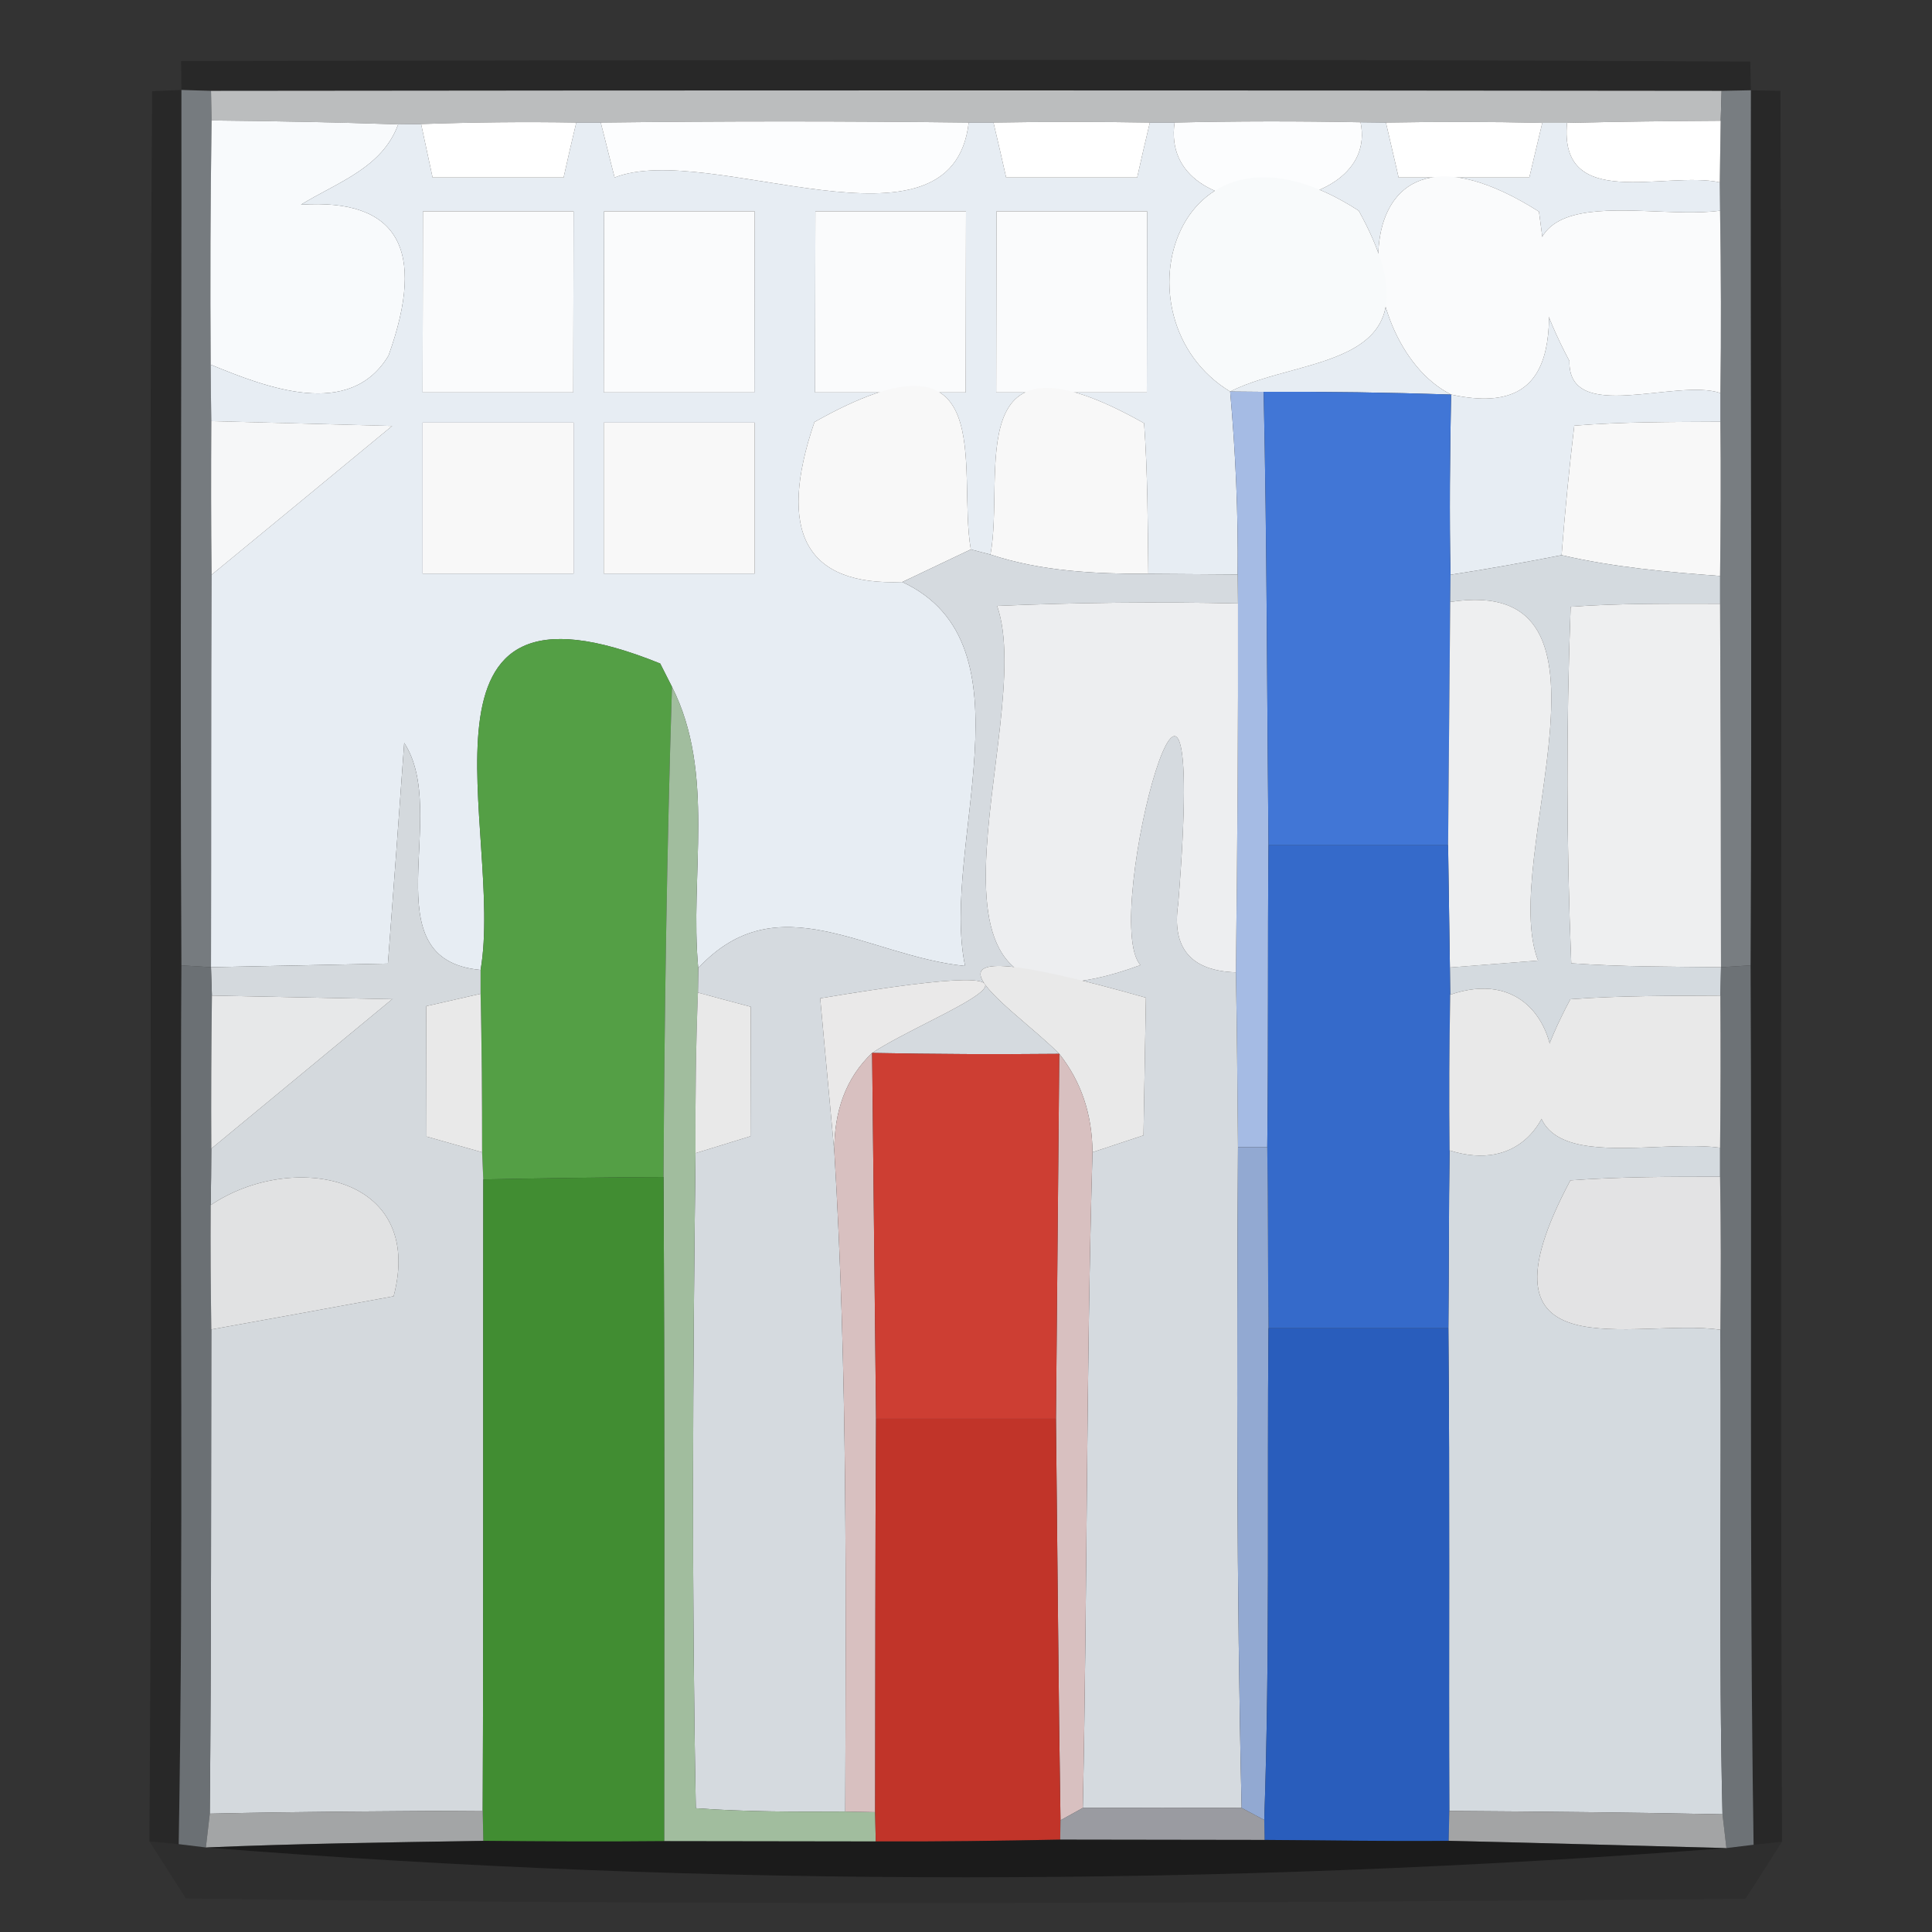 <?xml version="1.0" encoding="UTF-8" ?>
<!DOCTYPE svg PUBLIC "-//W3C//DTD SVG 1.1//EN" "http://www.w3.org/Graphics/SVG/1.1/DTD/svg11.dtd">
<svg width="64pt" height="64pt" viewBox="0 0 64 64" version="1.1" xmlns="http://www.w3.org/2000/svg">
<rect x="0" y="0" width="64" height="64" fill="#333333" stroke="none"/>
<g id="#00000037">
<path fill="#000000" opacity="0.22" d=" M 6.00 2.02 C 23.32 2.00 40.65 1.94 57.98 2.04 L 58.00 2.99 L 57.03 3.01 C 40.35 2.99 23.67 2.99 6.99 3.01 L 6.01 2.98 L 6.00 2.02 Z" />
</g>
<g id="#00000038">
<path fill="#000000" opacity="0.22" d=" M 5.04 3.02 L 6.01 2.98 C 6.02 12.65 5.96 22.32 6.01 31.98 C 5.95 41.69 6.09 51.39 5.92 61.09 L 4.95 61.00 C 5.08 41.67 4.90 22.35 5.04 3.02 Z" />
<path fill="#000000" opacity="0.22" d=" M 58.00 2.99 L 58.98 3.01 C 59.05 22.34 58.96 41.67 59.03 61.01 L 58.09 61.11 C 57.94 51.40 58.04 41.69 57.99 31.98 C 58.04 22.32 57.98 12.65 58.00 2.99 Z" />
</g>
<g id="#81878cdb">
<path fill="#81878c" opacity="0.86" d=" M 6.01 2.98 L 6.99 3.01 L 7.01 3.99 C 6.97 6.68 6.96 9.38 6.98 12.08 C 6.98 12.55 6.99 13.48 7.00 13.95 C 6.99 15.65 6.99 17.35 7.01 19.04 C 6.99 23.37 7.00 27.70 6.99 32.04 L 6.01 31.98 C 5.96 22.32 6.02 12.65 6.01 2.98 Z" />
</g>
<g id="#c7c9caea">
<path fill="#c7c9ca" opacity="0.92" d=" M 6.99 3.01 C 23.67 2.99 40.35 2.99 57.03 3.01 L 57.00 4.00 C 55.30 4.01 53.60 4.03 51.91 4.07 L 51.09 4.07 C 49.36 4.03 47.63 4.03 45.91 4.06 L 45.07 4.05 C 43.02 4.01 40.97 4.01 38.91 4.06 L 38.09 4.06 C 36.36 4.03 34.63 4.03 32.91 4.06 L 32.09 4.06 C 28.03 4.01 23.96 4.01 19.90 4.06 L 19.09 4.06 C 17.37 4.03 15.66 4.05 13.95 4.11 L 13.19 4.12 C 11.13 4.05 9.07 4.01 7.01 3.99 L 6.99 3.01 Z" />
</g>
<g id="#84898edb">
<path fill="#84898e" opacity="0.86" d=" M 57.03 3.01 L 58.00 2.99 C 57.98 12.65 58.04 22.32 57.99 31.98 L 57.01 32.04 C 57.01 28.03 57.00 24.01 56.98 20.00 L 56.98 19.08 C 57.00 17.38 57.01 15.68 56.99 13.97 L 56.99 13.02 C 57.02 11.01 57.01 8.99 56.98 6.98 L 56.97 6.04 C 56.98 5.53 56.99 4.51 57.00 4.00 L 57.03 3.01 Z" />
</g>
<g id="#f8fafcff">
<path fill="#f8fafc" opacity="1.00" d=" M 7.01 3.99 C 9.07 4.01 11.13 4.05 13.19 4.12 C 12.66 5.57 11.17 6.04 9.97 6.78 C 13.17 6.57 14.14 8.24 12.87 11.78 C 11.58 13.92 8.81 12.83 6.98 12.08 C 6.96 9.38 6.97 6.68 7.01 3.99 Z" />
</g>
<g id="#e7edf3ff">
<path fill="#e7edf3" opacity="1.00" d=" M 13.19 4.12 L 13.95 4.11 C 14.04 4.55 14.24 5.44 14.33 5.88 L 18.67 5.88 C 18.77 5.42 18.98 4.51 19.09 4.06 L 19.90 4.06 C 20.02 4.51 20.24 5.43 20.36 5.88 C 23.50 4.64 31.54 8.83 32.09 4.06 L 32.91 4.06 C 33.02 4.52 33.23 5.43 33.33 5.88 L 37.67 5.88 C 37.77 5.43 37.98 4.51 38.09 4.06 L 38.91 4.06 C 38.38 7.68 45.75 7.32 45.07 4.05 L 45.91 4.06 C 46.01 4.51 46.23 5.42 46.33 5.88 L 50.66 5.88 C 50.77 5.43 50.98 4.52 51.09 4.07 L 51.91 4.07 C 51.63 7.03 55.16 5.65 56.97 6.04 L 56.98 6.98 C 54.14 7.36 48.50 5.36 51.99 11.96 C 51.94 14.07 55.53 12.52 56.99 13.02 L 56.99 13.97 C 55.37 13.98 53.76 13.97 52.15 14.10 C 51.98 15.53 51.84 16.96 51.73 18.39 C 50.51 18.63 49.28 18.85 48.05 19.04 C 48.01 17.05 48.03 15.06 48.07 13.07 C 52.13 13.96 51.40 10.21 50.98 7.01 C 44.29 2.77 44.61 11.33 48.07 13.07 C 46.00 13.00 43.93 12.97 41.86 12.98 L 40.75 12.97 C 43.22 11.72 47.94 12.30 45.01 6.98 C 38.99 3.08 36.75 10.54 40.75 12.97 C 40.93 14.98 41.02 17.00 41.00 19.03 C 40.26 19.02 38.78 19.02 38.04 19.01 C 38.02 17.35 38.02 15.68 37.90 14.02 C 31.71 10.53 33.31 15.71 32.81 18.37 L 32.16 18.20 C 31.69 15.54 33.21 10.47 26.98 13.98 C 25.73 17.64 26.70 19.41 29.89 19.28 C 34.34 21.35 31.14 28.05 31.97 32.00 C 28.72 31.67 25.76 29.23 23.13 32.07 C 22.84 28.99 23.71 25.61 22.26 22.75 L 21.87 21.98 C 13.03 18.40 16.71 27.56 15.92 32.13 C 12.23 31.80 14.93 26.97 13.39 24.61 C 13.26 26.44 12.99 30.09 12.85 31.92 C 11.39 31.95 8.46 32.01 6.99 32.04 C 7.00 27.70 6.99 23.37 7.01 19.04 C 8.51 17.81 11.50 15.34 12.99 14.11 C 11.49 14.07 8.49 13.99 7.00 13.95 C 6.99 13.48 6.98 12.55 6.98 12.08 C 8.81 12.83 11.58 13.92 12.87 11.78 C 14.14 8.24 13.17 6.57 9.97 6.78 C 11.17 6.04 12.66 5.57 13.19 4.12 M 14.01 7.00 C 14.01 8.50 14.00 11.50 14.00 13.00 L 18.99 13.00 C 18.99 11.50 19.00 8.50 19.00 7.00 L 14.01 7.00 M 20.01 7.00 C 20.01 8.50 20.00 11.50 20.00 13.00 L 24.99 13.00 C 24.99 11.50 25.00 8.50 25.00 7.00 L 20.01 7.00 M 27.01 7.00 C 27.01 8.50 27.00 11.50 27.00 13.00 L 31.99 13.00 C 31.99 11.50 32.00 8.50 32.00 7.00 L 27.01 7.00 M 33.01 7.00 C 33.01 8.50 33.00 11.50 33.00 13.00 L 37.99 13.00 C 37.99 11.50 38.00 8.50 38.00 7.00 L 33.01 7.00 M 14.00 14.00 L 14.00 19.00 L 19.00 19.00 L 19.00 14.00 L 14.00 14.00 M 20.00 14.00 L 20.00 19.00 L 25.00 19.00 L 25.00 14.00 L 20.00 14.00 Z" />
</g>
<g id="#ffffffff">
<path fill="#ffffff" opacity="1.00" d=" M 13.95 4.11 C 15.66 4.05 17.37 4.03 19.09 4.06 C 18.98 4.51 18.77 5.42 18.67 5.88 L 14.33 5.88 C 14.24 5.44 14.04 4.55 13.95 4.11 Z" />
<path fill="#ffffff" opacity="1.00" d=" M 32.91 4.06 C 34.63 4.03 36.36 4.03 38.09 4.06 C 37.98 4.51 37.77 5.43 37.67 5.88 L 33.33 5.88 C 33.23 5.43 33.02 4.52 32.91 4.06 Z" />
<path fill="#ffffff" opacity="1.00" d=" M 45.91 4.06 C 47.63 4.03 49.36 4.03 51.09 4.07 C 50.98 4.52 50.77 5.43 50.66 5.88 L 46.33 5.88 C 46.23 5.42 46.01 4.51 45.91 4.06 Z" />
<path fill="#ffffff" opacity="1.00" d=" M 51.91 4.07 C 53.60 4.03 55.30 4.01 57.00 4.00 C 56.99 4.51 56.98 5.53 56.97 6.04 C 55.16 5.65 51.63 7.03 51.91 4.07 Z" />
</g>
<g id="#fcfdfeff">
<path fill="#fcfdfe" opacity="1.00" d=" M 19.90 4.06 C 23.96 4.01 28.03 4.01 32.09 4.06 C 31.54 8.83 23.50 4.64 20.36 5.88 C 20.24 5.43 20.02 4.51 19.90 4.06 Z" />
<path fill="#fcfdfe" opacity="1.00" d=" M 38.91 4.06 C 40.97 4.01 43.02 4.01 45.07 4.05 C 45.75 7.32 38.38 7.68 38.91 4.06 Z" />
</g>
<g id="#fafbfcff">
<path fill="#fafbfc" opacity="1.00" d=" M 14.01 7.00 L 19.00 7.00 C 19.00 8.50 18.99 11.50 18.99 13.00 L 14.00 13.00 C 14.00 11.50 14.01 8.50 14.01 7.00 Z" />
<path fill="#fafbfc" opacity="1.00" d=" M 20.01 7.00 L 25.00 7.00 C 25.00 8.50 24.99 11.50 24.99 13.00 L 20.00 13.00 C 20.00 11.50 20.01 8.50 20.01 7.00 Z" />
<path fill="#fafbfc" opacity="1.00" d=" M 27.01 7.00 L 32.00 7.00 C 32.00 8.50 31.99 11.50 31.99 13.00 L 27.00 13.00 C 27.00 11.50 27.01 8.50 27.01 7.00 Z" />
<path fill="#fafbfc" opacity="1.00" d=" M 33.01 7.00 L 38.00 7.00 C 38.00 8.50 37.99 11.50 37.99 13.00 L 33.00 13.00 C 33.00 11.50 33.01 8.50 33.01 7.00 Z" />
<path fill="#fafbfc" opacity="1.00" d=" M 48.07 13.07 C 44.61 11.33 44.29 2.77 50.98 7.01 C 51.40 10.21 52.13 13.96 48.07 13.07 Z" />
<path fill="#fafbfc" opacity="1.00" d=" M 51.99 11.96 C 48.50 5.36 54.14 7.36 56.98 6.98 C 57.01 8.99 57.02 11.01 56.99 13.02 C 55.53 12.52 51.94 14.07 51.99 11.96 Z" />
</g>
<g id="#f8fafbff">
<path fill="#f8fafb" opacity="1.00" d=" M 40.75 12.97 C 36.75 10.54 38.99 3.08 45.01 6.98 C 47.94 12.30 43.22 11.72 40.75 12.97 Z" />
</g>
<g id="#a5bbe4ff">
<path fill="#a5bbe4" opacity="1.00" d=" M 40.75 12.97 L 41.86 12.98 C 41.97 17.98 41.97 22.99 42.02 28.00 C 41.99 31.33 42.02 34.67 41.98 38.00 L 41.01 38.00 C 40.99 36.07 40.98 34.14 40.94 32.21 C 40.99 28.14 41.02 24.06 41.01 19.99 L 41.00 19.03 C 41.02 17.00 40.93 14.98 40.75 12.97 Z" />
</g>
<g id="#4176d6ff">
<path fill="#4176d6" opacity="1.00" d=" M 41.86 12.98 C 43.93 12.97 46.00 13.00 48.07 13.07 C 48.03 15.06 48.01 17.05 48.05 19.04 L 48.04 19.94 C 48.02 22.63 47.99 25.31 47.97 28.00 C 45.99 28.00 44.01 28.00 42.02 28.00 C 41.97 22.99 41.97 17.98 41.86 12.98 Z" />
</g>
<g id="#f6f7f8ff">
<path fill="#f6f7f8" opacity="1.00" d=" M 7.00 13.95 C 8.49 13.99 11.49 14.07 12.99 14.11 C 11.50 15.34 8.51 17.81 7.01 19.04 C 6.99 17.35 6.99 15.65 7.00 13.95 Z" />
</g>
<g id="#f8f8f8ff">
<path fill="#f8f8f8" opacity="1.00" d=" M 14.00 14.00 L 19.00 14.00 L 19.00 19.00 L 14.00 19.00 L 14.00 14.00 Z" />
<path fill="#f8f8f8" opacity="1.00" d=" M 20.00 14.00 L 25.00 14.00 L 25.00 19.00 L 20.00 19.00 L 20.00 14.00 Z" />
<path fill="#f8f8f8" opacity="1.00" d=" M 26.98 13.98 C 33.21 10.47 31.69 15.54 32.16 18.20 C 31.59 18.47 30.46 19.01 29.89 19.28 C 26.70 19.41 25.73 17.64 26.98 13.98 Z" />
<path fill="#f8f8f8" opacity="1.00" d=" M 32.81 18.37 C 33.31 15.71 31.71 10.53 37.90 14.02 C 38.02 15.68 38.02 17.35 38.04 19.01 C 36.28 19.01 34.50 18.93 32.81 18.37 Z" />
<path fill="#f8f8f8" opacity="1.00" d=" M 52.15 14.10 C 53.76 13.97 55.37 13.98 56.99 13.97 C 57.01 15.68 57.00 17.38 56.98 19.08 C 55.22 18.95 53.45 18.79 51.73 18.39 C 51.84 16.96 51.98 15.53 52.15 14.10 Z" />
</g>
<g id="#d5dadfff">
<path fill="#d5dadf" opacity="1.00" d=" M 32.16 18.20 L 32.81 18.37 C 34.50 18.93 36.28 19.01 38.04 19.01 C 38.78 19.02 40.26 19.02 41.00 19.03 L 41.01 19.99 C 38.34 19.93 35.68 19.96 33.03 20.07 C 34.41 24.01 29.08 35.17 37.78 31.97 C 36.41 30.47 40.07 17.03 39.03 29.94 C 38.81 31.40 39.44 32.16 40.94 32.21 C 40.98 34.14 40.99 36.07 41.01 38.00 C 40.97 45.29 40.96 52.59 41.13 59.89 C 39.38 59.88 37.62 59.88 35.87 59.89 C 36.02 52.65 35.98 45.41 36.19 38.17 C 36.61 38.03 37.46 37.75 37.88 37.61 L 37.96 33.05 C 28.88 30.47 33.45 33.25 35.09 34.91 C 33.02 34.93 30.95 34.92 28.89 34.88 C 30.92 33.54 37.06 31.42 27.17 33.07 C 27.29 34.35 27.52 36.90 27.64 38.17 C 28.08 45.44 28.02 52.73 28.00 60.01 C 26.35 60.02 24.70 60.02 23.05 59.90 C 22.91 52.67 22.95 45.43 23.04 38.20 C 23.49 38.06 24.41 37.78 24.86 37.64 L 24.87 33.35 C 24.44 33.24 23.56 33.00 23.12 32.88 L 23.13 32.07 C 25.76 29.23 28.72 31.67 31.97 32.00 C 31.14 28.05 34.34 21.35 29.89 19.28 C 30.46 19.01 31.59 18.47 32.16 18.20 Z" />
</g>
<g id="#d4dadfff">
<path fill="#d4dadf" opacity="1.00" d=" M 48.05 19.04 C 49.28 18.85 50.51 18.63 51.73 18.39 C 53.45 18.79 55.22 18.95 56.98 19.08 L 56.98 20.00 C 55.33 20.00 53.68 19.98 52.03 20.10 C 51.88 24.03 51.89 27.97 52.05 31.91 C 53.70 32.03 55.36 32.02 57.01 32.04 L 56.99 32.98 C 55.33 32.99 53.67 32.98 52.02 33.10 C 48.54 39.64 54.17 37.64 56.98 38.02 L 56.98 38.98 C 55.33 38.98 53.67 38.98 52.02 39.10 C 48.55 45.62 54.18 43.64 56.99 44.05 C 57.03 49.40 56.93 54.75 57.06 60.10 C 54.04 60.04 51.03 60.01 48.01 59.99 C 47.99 54.65 48.03 49.33 47.98 44.00 C 48.00 42.04 47.99 40.07 48.02 38.11 C 52.58 39.55 52.61 31.39 48.04 32.95 L 48.03 32.05 C 48.76 31.99 50.22 31.88 50.95 31.82 C 49.63 28.43 54.28 18.98 48.04 19.94 L 48.05 19.04 Z" />
</g>
<g id="#edeef0ff">
<path fill="#edeef0" opacity="1.00" d=" M 33.03 20.07 C 35.68 19.96 38.34 19.93 41.01 19.99 C 41.02 24.06 40.99 28.14 40.94 32.21 C 39.44 32.16 38.81 31.40 39.03 29.94 C 40.07 17.03 36.41 30.47 37.78 31.97 C 29.08 35.17 34.41 24.01 33.03 20.07 Z" />
</g>
<g id="#eeeff0ff">
<path fill="#eeeff0" opacity="1.00" d=" M 48.04 19.94 C 54.28 18.98 49.63 28.43 50.95 31.82 C 50.22 31.88 48.76 31.99 48.03 32.05 C 48.01 30.70 47.99 29.35 47.97 28.00 C 47.99 25.31 48.02 22.63 48.04 19.94 Z" />
<path fill="#eeeff0" opacity="1.00" d=" M 52.03 20.10 C 53.68 19.98 55.33 20.00 56.98 20.00 C 57.00 24.01 57.01 28.03 57.01 32.04 C 55.36 32.02 53.70 32.03 52.05 31.91 C 51.89 27.97 51.88 24.03 52.03 20.10 Z" />
</g>
<g id="#549f45ff">
<path fill="#549f45" opacity="1.00" d=" M 15.92 32.13 C 16.71 27.56 13.03 18.40 21.87 21.98 L 22.26 22.75 C 22.09 28.16 22.01 33.57 21.98 38.99 C 19.99 39.00 18.00 39.03 16.01 39.07 L 15.97 38.17 C 15.97 36.42 15.96 34.67 15.92 32.92 L 15.92 32.13 Z" />
</g>
<g id="#a1bd9efd">
<path fill="#a1bd9e" opacity="1.00" d=" M 22.26 22.75 C 23.71 25.61 22.84 28.99 23.13 32.07 L 23.12 32.88 C 23.05 34.65 23.03 36.42 23.04 38.20 C 22.95 45.43 22.91 52.67 23.05 59.90 C 24.70 60.02 26.35 60.02 28.00 60.01 L 28.99 60.03 L 29.01 61.00 C 27.26 61.00 23.75 60.99 22.00 60.99 C 22.00 53.66 22.02 46.32 21.98 38.99 C 22.01 33.57 22.09 28.16 22.26 22.75 Z" />
</g>
<g id="#d4d9ddff">
<path fill="#d4d9dd" opacity="1.00" d=" M 13.39 24.61 C 14.93 26.97 12.23 31.80 15.92 32.13 L 15.92 32.92 C 15.47 33.02 14.57 33.23 14.12 33.33 L 14.13 37.65 C 14.59 37.78 15.51 38.04 15.97 38.17 L 16.01 39.07 C 16.00 46.04 16.02 53.01 15.99 59.98 C 12.97 60.00 9.96 60.01 6.95 60.08 C 7.00 54.73 6.99 49.39 7.00 44.04 C 8.51 43.77 11.53 43.22 13.04 42.94 C 14.10 38.90 9.65 38.12 6.98 39.92 C 6.99 39.45 7.00 38.52 7.00 38.05 C 8.50 36.81 11.49 34.34 12.99 33.10 C 11.50 33.07 8.51 33.01 7.02 32.98 L 6.99 32.04 C 8.46 32.01 11.39 31.95 12.85 31.92 C 12.99 30.09 13.26 26.44 13.39 24.61 Z" />
</g>
<g id="#356acaff">
<path fill="#356aca" opacity="1.00" d=" M 42.02 28.00 C 44.01 28.00 45.99 28.00 47.97 28.00 C 47.99 29.35 48.01 30.70 48.03 32.05 L 48.04 32.95 C 48.01 34.67 48.00 36.39 48.02 38.11 C 47.99 40.07 48.00 42.04 47.98 44.00 C 45.99 44.00 44.01 44.00 42.02 44.00 C 42.00 42.00 42.01 40.00 41.98 38.00 C 42.02 34.67 41.99 31.33 42.02 28.00 Z" />
</g>
<g id="#747a7fdc">
<path fill="#747a7f" opacity="0.86" d=" M 6.01 31.98 L 6.99 32.04 L 7.02 32.98 C 7.00 34.67 6.99 36.36 7.00 38.05 C 7.00 38.52 6.99 39.45 6.98 39.92 C 6.97 41.29 6.98 42.67 7.00 44.04 C 6.99 49.39 7.00 54.73 6.95 60.08 L 6.82 61.20 L 5.92 61.09 C 6.09 51.39 5.95 41.69 6.01 31.98 Z" />
</g>
<g id="#777c81dc">
<path fill="#777c81" opacity="0.86" d=" M 57.01 32.04 L 57.99 31.98 C 58.04 41.69 57.94 51.40 58.09 61.11 L 57.19 61.22 L 57.06 60.10 C 56.93 54.75 57.03 49.40 56.99 44.05 C 57.01 42.36 57.01 40.67 56.98 38.98 L 56.98 38.02 C 57.00 36.34 57.00 34.66 56.99 32.98 L 57.01 32.04 Z" />
</g>
<g id="#e7e8e9ff">
<path fill="#e7e8e9" opacity="1.00" d=" M 7.02 32.98 C 8.51 33.01 11.50 33.07 12.99 33.10 C 11.49 34.34 8.50 36.81 7.00 38.05 C 6.99 36.36 7.00 34.67 7.02 32.98 Z" />
</g>
<g id="#e9e9e9ff">
<path fill="#e9e9e9" opacity="1.00" d=" M 14.12 33.33 C 14.57 33.23 15.47 33.02 15.92 32.92 C 15.96 34.67 15.97 36.42 15.97 38.17 C 15.51 38.04 14.59 37.78 14.13 37.65 L 14.12 33.33 Z" />
<path fill="#e9e9e9" opacity="1.00" d=" M 23.12 32.88 C 23.56 33.00 24.44 33.24 24.87 33.35 L 24.86 37.64 C 24.41 37.78 23.49 38.06 23.04 38.20 C 23.03 36.42 23.05 34.65 23.12 32.88 Z" />
<path fill="#e9e9e9" opacity="1.00" d=" M 35.09 34.91 C 33.45 33.25 28.88 30.47 37.96 33.05 L 37.88 37.61 C 37.46 37.75 36.61 38.03 36.19 38.17 C 36.18 36.90 35.81 35.82 35.09 34.91 Z" />
<path fill="#e9e9e9" opacity="1.00" d=" M 48.04 32.95 C 52.61 31.39 52.58 39.55 48.02 38.11 C 48.00 36.39 48.01 34.67 48.04 32.95 Z" />
<path fill="#e9e9e9" opacity="1.00" d=" M 52.02 33.10 C 53.67 32.98 55.33 32.99 56.99 32.98 C 57.00 34.66 57.00 36.34 56.98 38.02 C 54.17 37.64 48.54 39.64 52.02 33.10 Z" />
</g>
<g id="#eae9e9ff">
<path fill="#eae9e9" opacity="1.00" d=" M 27.17 33.07 C 37.06 31.42 30.92 33.54 28.89 34.88 C 28.03 35.70 27.62 36.80 27.64 38.17 C 27.52 36.90 27.29 34.35 27.17 33.07 Z" />
</g>
<g id="#d8c0c0ff">
<path fill="#d8c0c0" opacity="1.00" d=" M 27.64 38.17 C 27.62 36.80 28.03 35.70 28.89 34.88 C 28.93 38.92 28.98 42.96 29.02 47.00 C 28.99 51.34 29.00 55.68 28.99 60.03 L 28.00 60.01 C 28.02 52.73 28.08 45.44 27.64 38.17 Z" />
<path fill="#d8c0c0" opacity="1.00" d=" M 35.09 34.91 C 35.81 35.82 36.18 36.90 36.19 38.17 C 35.98 45.41 36.02 52.65 35.87 59.89 L 35.13 60.30 C 35.06 55.86 35.03 51.43 34.98 47.00 C 35.02 42.97 35.05 38.94 35.09 34.91 Z" />
</g>
<g id="#cd3e33ff">
<path fill="#cd3e33" opacity="1.00" d=" M 28.89 34.88 C 30.95 34.92 33.02 34.93 35.09 34.91 C 35.05 38.94 35.02 42.97 34.98 47.00 C 32.99 47.00 31.00 47.00 29.02 47.00 C 28.98 42.96 28.93 38.92 28.89 34.88 Z" />
</g>
<g id="#92a9d2ff">
<path fill="#92a9d2" opacity="1.00" d=" M 41.01 38.00 L 41.98 38.00 C 42.01 40.00 42.00 42.00 42.02 44.00 C 41.97 49.43 42.07 54.86 41.88 60.29 L 41.13 59.89 C 40.96 52.59 40.97 45.29 41.01 38.00 Z" />
</g>
<g id="#e1e2e3ff">
<path fill="#e1e2e3" opacity="1.00" d=" M 6.98 39.92 C 9.65 38.12 14.10 38.90 13.04 42.94 C 11.53 43.22 8.51 43.77 7.00 44.04 C 6.98 42.67 6.97 41.29 6.98 39.92 Z" />
</g>
<g id="#418d32fe">
<path fill="#418d32" opacity="1.00" d=" M 16.01 39.07 C 18.00 39.03 19.99 39.00 21.98 38.99 C 22.02 46.32 22.00 53.66 22.00 60.99 C 20.00 61.01 18.01 61.00 16.01 60.98 L 15.99 59.98 C 16.02 53.01 16.00 46.04 16.01 39.07 Z" />
</g>
<g id="#e3e3e4ff">
<path fill="#e3e3e4" opacity="1.00" d=" M 52.02 39.10 C 53.67 38.98 55.33 38.98 56.98 38.98 C 57.01 40.67 57.01 42.36 56.99 44.05 C 54.18 43.64 48.55 45.62 52.02 39.10 Z" />
</g>
<g id="#295dbcfe">
<path fill="#295dbc" opacity="1.00" d=" M 42.02 44.00 C 44.01 44.00 45.99 44.00 47.98 44.00 C 48.03 49.33 47.99 54.65 48.01 59.99 L 47.99 60.98 C 45.95 61.00 43.92 60.96 41.89 60.95 L 41.88 60.29 C 42.07 54.86 41.97 49.43 42.02 44.00 Z" />
</g>
<g id="#c13429fe">
<path fill="#c13429" opacity="1.00" d=" M 29.02 47.00 C 31.00 47.00 32.99 47.00 34.98 47.00 C 35.03 51.43 35.06 55.86 35.13 60.30 L 35.12 60.94 C 33.08 60.98 31.05 61.01 29.01 61.00 L 28.99 60.03 C 29.00 55.68 28.99 51.34 29.02 47.00 Z" />
</g>
<g id="#a9abacf3">
<path fill="#a9abac" opacity="0.95" d=" M 6.95 60.08 C 9.96 60.01 12.97 60.00 15.99 59.98 L 16.01 60.98 C 12.95 61.03 9.88 61.07 6.82 61.20 L 6.95 60.08 Z" />
</g>
<g id="#a0a1a7f3">
<path fill="#a0a1a7" opacity="0.95" d=" M 35.13 60.30 L 35.87 59.89 C 37.62 59.88 39.38 59.88 41.13 59.89 L 41.88 60.29 L 41.89 60.95 C 40.20 60.95 36.81 60.94 35.12 60.94 L 35.13 60.30 Z" />
</g>
<g id="#a9aaabf3">
<path fill="#a9aaab" opacity="0.95" d=" M 48.01 59.99 C 51.03 60.01 54.04 60.04 57.06 60.10 L 57.19 61.22 C 54.12 61.14 51.06 61.05 47.99 60.98 L 48.01 59.99 Z" />
</g>
<g id="#0000001a">
<path fill="#000000" opacity="0.10" d=" M 4.95 61.00 L 5.92 61.09 L 6.82 61.20 C 23.52 62.53 40.48 62.50 57.19 61.22 L 58.09 61.11 L 59.03 61.01 C 58.73 61.48 58.13 62.43 57.82 62.90 C 40.61 63.05 23.37 63.12 6.16 62.89 C 5.86 62.42 5.25 61.47 4.95 61.00 Z" />
</g>
<g id="#00000079">
<path fill="#000000" opacity="0.47" d=" M 6.82 61.20 C 9.88 61.07 12.95 61.03 16.01 60.98 C 18.01 61.00 20.00 61.01 22.00 60.99 C 23.75 60.99 27.26 61.00 29.01 61.00 C 31.05 61.01 33.08 60.98 35.12 60.94 C 36.81 60.94 40.20 60.95 41.89 60.95 C 43.92 60.96 45.95 61.00 47.99 60.98 C 51.06 61.05 54.12 61.14 57.19 61.22 C 40.48 62.50 23.52 62.53 6.82 61.20 Z" />
</g>
</svg>

